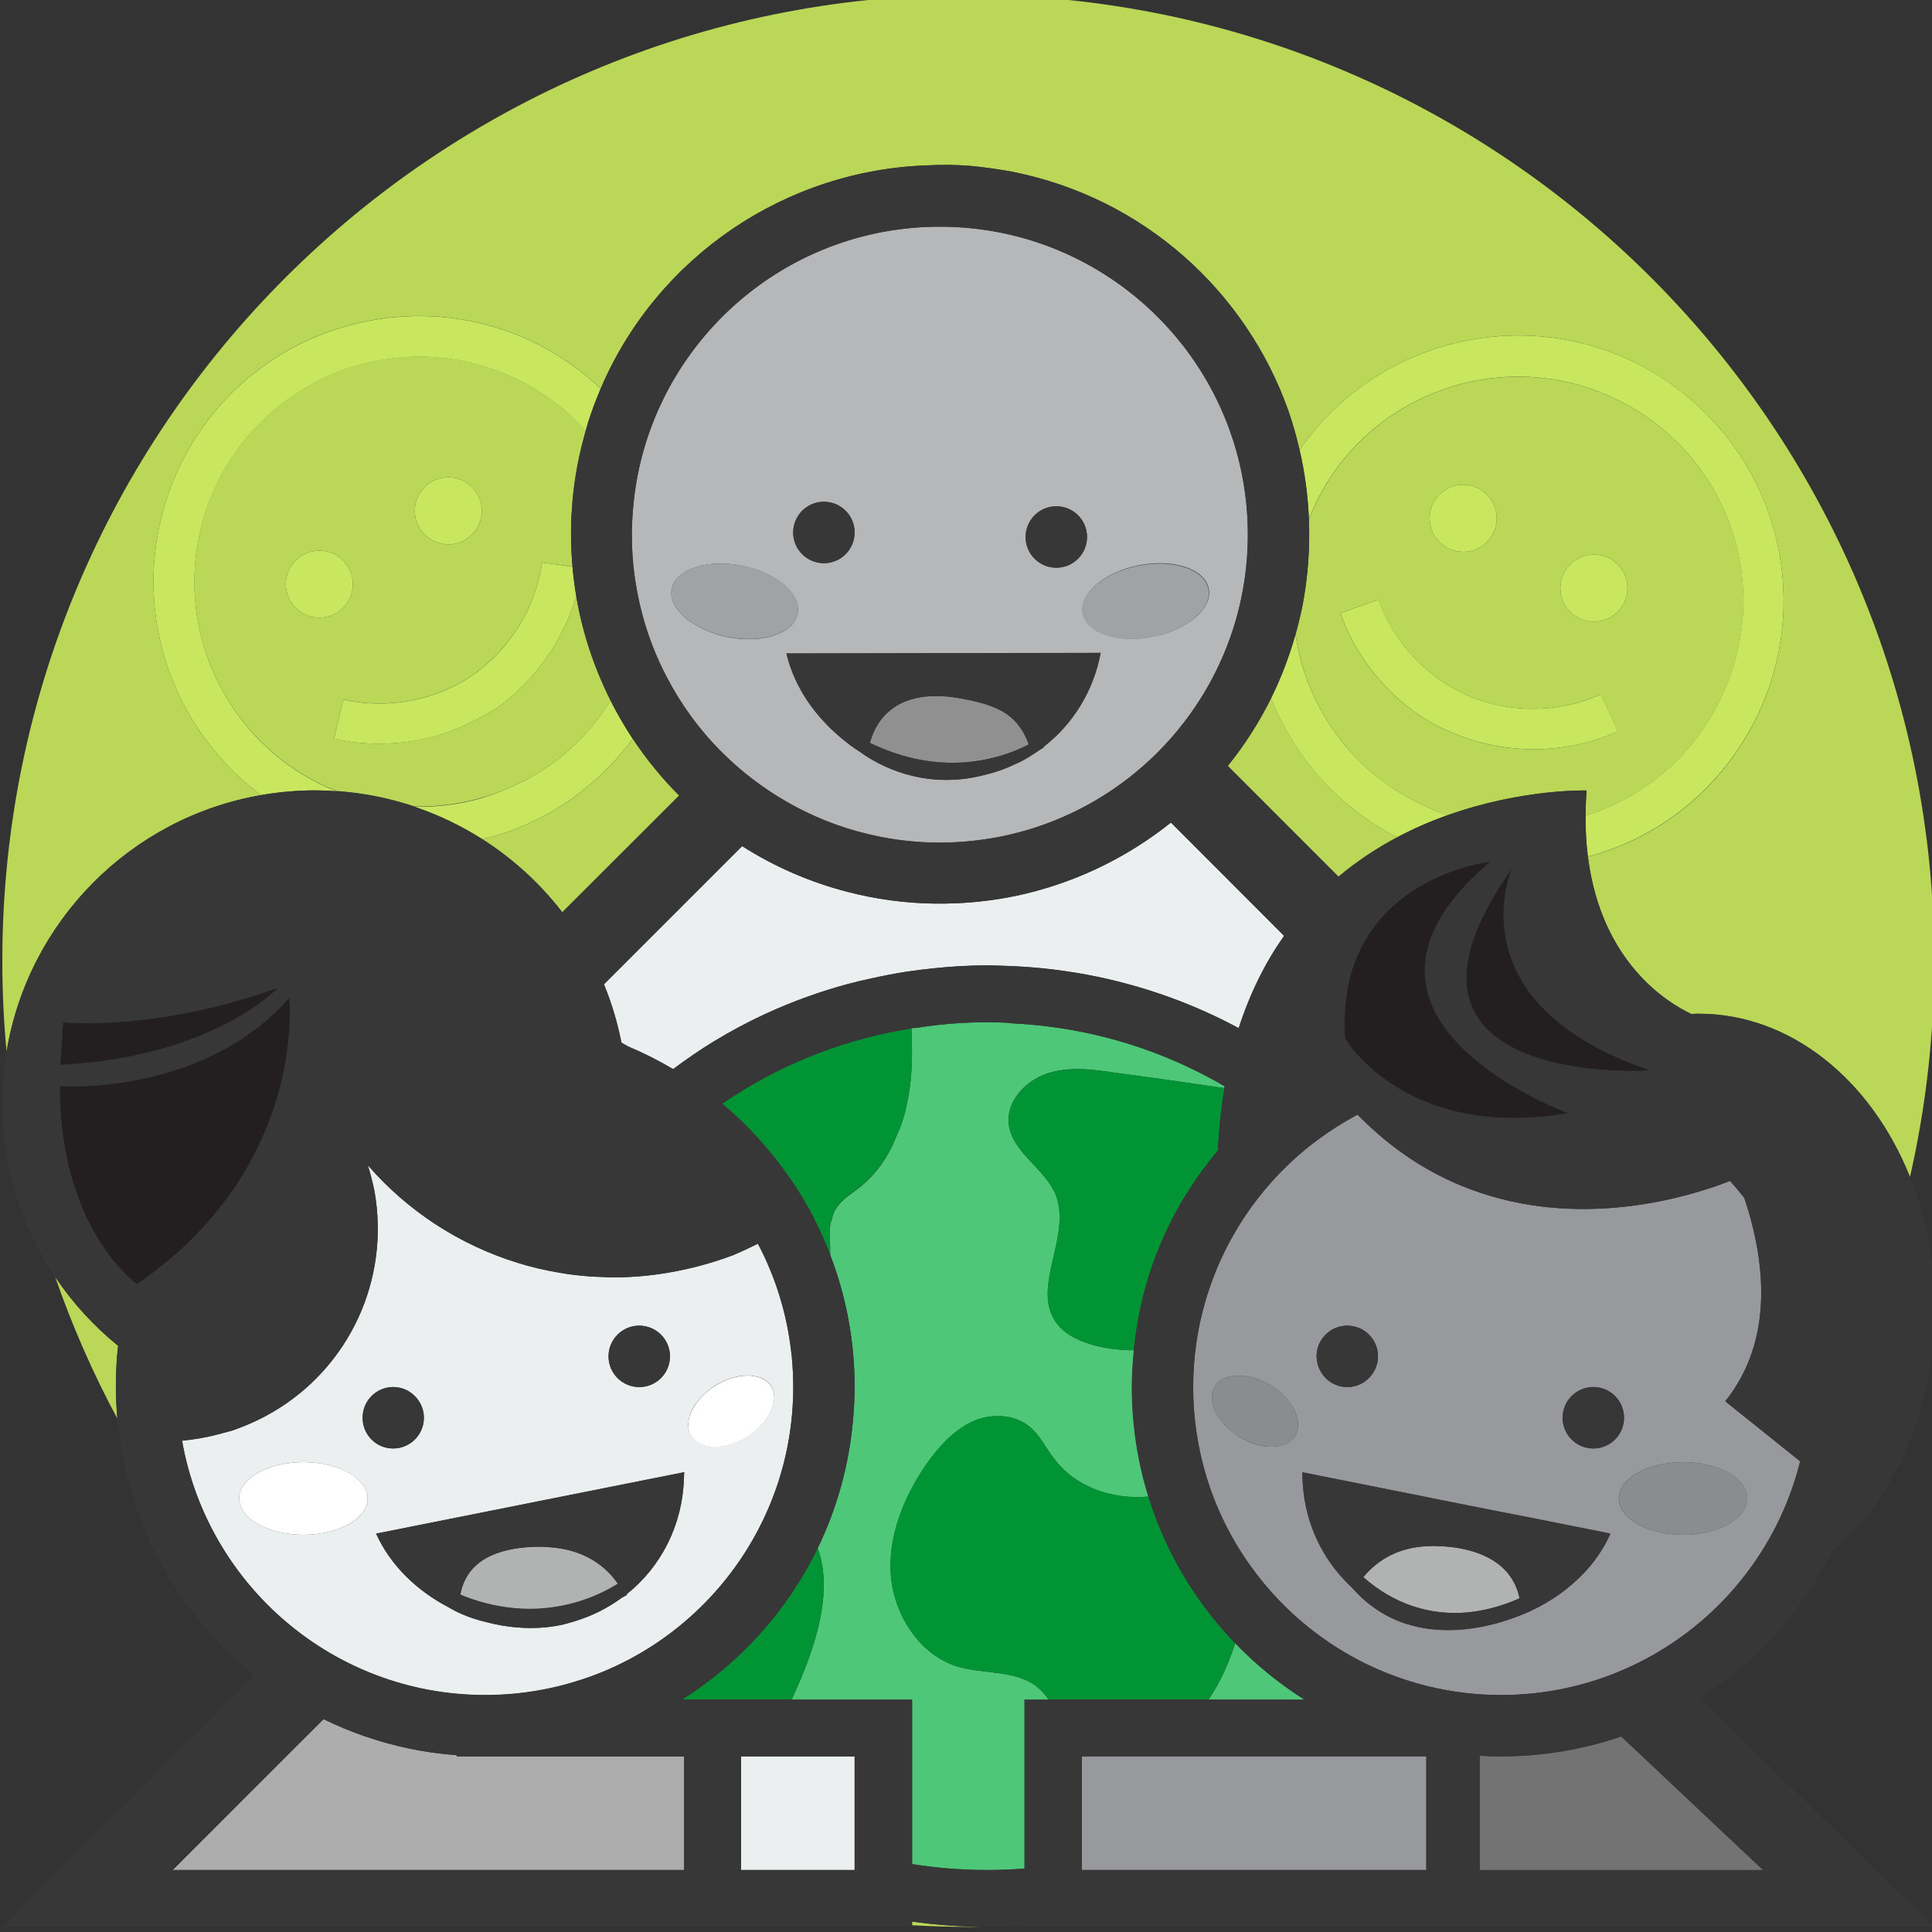 <svg baseProfile="tiny" xmlns="http://www.w3.org/2000/svg" viewBox="0 0 200 200"><rect x="0" y="0" width="200" height="200" fill="#333333" stroke="none"/><g fill="#BBD758"><path d="M177.71 73.18c5.12-9.59 3-21.29-5.18-28.41-1.35-1.18-2.88-2.24-4.47-3.06-11.35-6-25.47-1.71-31.47 9.65-.42.79-.77 1.59-1.09 2.4.11 2.94-.09 5.93-.67 8.95-.2 1.01-.45 2-.72 2.98.79 5.3 3.39 10.31 7.66 14.08 1.35 1.18 2.88 2.24 4.47 3.06 1.17.63 2.38 1.15 3.62 1.56 7.74-2.76 14.38-2.56 14.38-2.56-.07.92-.09 1.79-.1 2.63 5.85-1.85 10.66-5.82 13.57-11.28zm-12.71-15.77c1.92 0 3.47 1.55 3.47 3.47 0 1.92-1.55 3.47-3.47 3.47s-3.47-1.55-3.47-3.47c0-1.91 1.55-3.47 3.47-3.47zm-13.53-7.23c1.92 0 3.47 1.55 3.47 3.47s-1.55 3.47-3.47 3.47-3.47-1.56-3.47-3.47 1.55-3.47 3.47-3.47zm-1.06 25.7c-2.06-.82-3.94-2-5.59-3.47-2.71-2.41-4.88-5.47-6.06-8.94l3.94-1.41c1.53 4.41 5.06 8.18 9.35 10s9.41 1.76 13.65-.18l1.76 3.82c-5.28 2.42-11.7 2.48-17.05.18zM5.72 132.21c1.76 5.07 3.91 9.96 6.42 14.63-.09-1.07-.15-2.15-.15-3.25 0-1.44.06-2.89.23-4.27-2.5-2.04-4.69-4.43-6.5-7.11zM56.94 84.12c-1.88 1.06-3.82 1.88-5.88 2.47-.38.11-.75.19-1.13.28 3.18 2.03 5.99 4.59 8.28 7.57l12.09-12.09c-1.79-1.8-3.4-3.77-4.8-5.88-2.26 3.09-5.15 5.69-8.56 7.65zM139 82.82c-3.37-2.96-5.85-6.6-7.41-10.55-1.25 2.52-2.76 4.87-4.49 7.02l11.46 11.46c1.96-1.64 4.01-2.99 6.08-4.08l-.4-.2c-1.89-1-3.65-2.23-5.24-3.65zM100.24-.53c-55.23 0-100 44.77-100 100 0 3.17.15 6.3.44 9.39 2.24-13.52 12.85-24.21 26.34-26.55-3-2.23-5.59-5.1-7.55-8.55-7.47-13.17-2.88-29.94 10.29-37.47 1.88-1.06 3.82-1.88 5.88-2.47 9.56-2.8 19.58-.2 26.54 6.4 5.84-13.65 19.16-22.67 33.99-23.11 1.41-.06 2.82-.06 4.24.06 1.41.12 2.88.35 4.29.59 13.76 2.71 24.29 12.47 28.65 24.71.47 1.35.86 2.73 1.18 4.12 7.81-11.31 23.06-15.27 35.52-8.65 1.88 1 3.65 2.24 5.24 3.65 9.59 8.41 12.12 22.24 6.12 33.53-3.47 6.47-9.18 11.24-16.24 13.35-.26.08-.53.15-.79.22 1.38 10.91 8.19 15.09 10.69 16.27l.75-.02c9.59 0 17.88 6.88 21.9 16.9 1.64-7.19 2.51-14.68 2.51-22.37.01-55.23-44.77-100-99.99-100zM54.94 80.47c3.44-1.94 6.25-4.67 8.27-7.94-1.7-3.37-2.92-7.01-3.56-10.8-1.37 4.64-4.35 8.84-8.3 11.62-1.88 1.18-3.88 2.12-6 2.76-3.47 1-7.24 1.18-10.76.35l.94-4.06c4.53 1.06 9.59.12 13.41-2.53 3.82-2.65 6.53-7 7.18-11.65l3.14.44c-.31-3.51-.15-7.11.56-10.74.23-1.15.51-2.26.81-3.34-5.92-6.52-15.06-9.29-23.81-6.72-1.71.47-3.41 1.18-4.94 2.12-11.18 6.35-15.06 20.59-8.71 31.76 2.71 4.76 6.86 8.25 11.64 10.14 2.82.19 5.53.74 8.11 1.61 2.32.04 4.68-.25 7.02-.93 1.71-.5 3.41-1.21 5-2.09zm-8.53-31.06c1.92 0 3.47 1.55 3.47 3.47s-1.55 3.47-3.47 3.47-3.47-1.55-3.47-3.47 1.55-3.47 3.47-3.47zm-16.82 11.06c0-1.92 1.55-3.47 3.47-3.47s3.47 1.55 3.47 3.47-1.55 3.47-3.47 3.47-3.47-1.55-3.47-3.47zM94.41 199.3c1.93.11 3.87.17 5.82.17l1.18-.01c-2.37-.03-4.71-.21-7-.54v.38z"/></g><g fill="#C8E65E"><path d="M54.94 80.47c-1.59.88-3.29 1.59-5 2.12-2.33.69-4.7.97-7.02.93 2.48.84 4.83 1.97 7 3.35.38-.09.76-.17 1.13-.28 2.06-.59 4-1.41 5.88-2.47 3.41-1.96 6.3-4.56 8.56-7.64-.84-1.27-1.6-2.59-2.29-3.95-2.01 3.27-4.82 6-8.26 7.94zM23.18 71.76c-6.36-11.17-2.47-25.41 8.7-31.76 1.53-.94 3.24-1.65 4.94-2.12 8.75-2.57 17.9.19 23.81 6.72.08-.3.16-.6.25-.89.38-1.19.82-2.35 1.3-3.48-6.96-6.6-16.97-9.2-26.54-6.4-2.06.59-4 1.41-5.88 2.47-13.17 7.52-17.76 24.29-10.29 37.46 1.96 3.44 4.55 6.32 7.55 8.55 1.81-.31 3.67-.49 5.57-.49.75 0 1.49.03 2.23.09-4.79-1.9-8.94-5.39-11.64-10.15zM51.35 73.35c3.95-2.78 6.93-6.98 8.3-11.62-.17-1.01-.3-2.03-.39-3.06l-3.14-.44c-.65 4.65-3.35 9-7.18 11.65-3.82 2.65-8.88 3.59-13.41 2.53l-.94 4.06c3.53.82 7.29.65 10.76-.35 2.12-.65 4.12-1.59 6-2.77z"/><circle cx="33.06" cy="60.47" r="3.47"/><circle cx="46.41" cy="52.88" r="3.47"/><path d="M175.29 41.59c-1.59-1.41-3.35-2.65-5.24-3.65-12.46-6.61-27.72-2.66-35.52 8.65.54 2.34.86 4.73.96 7.16.32-.81.67-1.61 1.09-2.4 6-11.35 20.12-15.65 31.47-9.65 1.59.82 3.12 1.88 4.47 3.06 8.18 7.12 10.29 18.82 5.18 28.41-2.91 5.47-7.72 9.43-13.57 11.28-.01 1.51.08 2.92.24 4.23.26-.07.53-.14.79-.22 7.06-2.12 12.76-6.88 16.24-13.35 6.01-11.29 3.48-25.11-6.11-33.52zM141.76 79.76c-4.27-3.77-6.87-8.78-7.66-14.08-.65 2.3-1.49 4.5-2.52 6.59 1.56 3.95 4.04 7.59 7.41 10.55 1.59 1.41 3.35 2.65 5.24 3.65l.4.2c1.75-.93 3.51-1.68 5.22-2.29-1.24-.41-2.45-.93-3.62-1.56-1.58-.82-3.11-1.88-4.47-3.06zM165.71 71.88c-4.24 1.94-9.35 2-13.65.18s-7.82-5.59-9.35-10l-3.94 1.41c1.18 3.47 3.35 6.53 6.06 8.94 1.65 1.47 3.53 2.65 5.59 3.47 5.35 2.29 11.76 2.24 17.06-.18l-1.77-3.82z"/><circle cx="151.47" cy="53.65" r="3.47"/><circle cx="165" cy="60.88" r="3.47"/></g><path fill="#737373" d="M167.82 179.75c-3.41 1.17-7.03 1.87-10.8 2.03-.54.02-1.07.04-1.61.04-.75 0-1.5-.03-2.24-.07v11.83h29.34l-14.69-13.83z"/><g fill="#4EC779"><path d="M108.41 111.12l.39-.11c2.18-.61 4.5-.28 6.72.05 3.15.42 6.26.85 9.37 1.31l1.85.27.03-.19c-1.23-.72-2.5-1.39-3.8-2-5.5-2.59-11.59-4.18-18.1-4.51-.63-.08-1.27-.1-1.9-.11l-.74-.01c-1.72 0-3.39.09-5.04.27-.76.08-1.52.18-2.28.31h-.03c-.18 0-.35 0-.53.06.03.7.05 1.4.06 2.1.01 1.71-.08 3.42-.41 5.14-.24 1.24-.53 2.47-1.06 3.59l-.17.4c-.78 2-2 3.75-3.65 5.13-.88.71-1.94 1.29-2.53 2.24-.24.34-.38.71-.46 1.1l-.06.26c-.07.05-.07.11-.07.17-.18.76-.12 1.65-.06 2.47v.85c1.63 4.24 2.53 8.83 2.53 13.68 0 1.05-.05 2.08-.14 3.11-.39 4.83-1.67 9.41-3.68 13.57 1.3 3.58.38 7.78-.94 11.44-.2.61-.45 1.21-.7 1.82l-.12.3-.06.12c-.28.67-.58 1.34-.88 2h12.47v17.03c2.54.4 5.16.61 7.82.61 1.29 0 2.56-.06 3.82-.15v-17.49h2.51c-.28-.41-.6-.79-.98-1.12-2.18-2-5.59-1.47-8.41-2.29-3.94-1.18-6.59-5.29-6.94-9.35s1.29-8.18 3.65-11.59c1.24-1.76 2.71-3.41 4.59-4.35 1.88-.94 4.41-.94 6.06.41 1.12.88 1.71 2.24 2.59 3.35 2.21 2.96 6.04 4.25 9.77 3.92-1.11-3.58-1.71-7.39-1.71-11.33 0-1.29.08-2.56.21-3.82-1.33 0-2.67-.15-3.97-.47-1.53-.41-3.12-1.06-4.06-2.35-2.06-2.82 0-6.59.29-10.12.12-1.12 0-2.12-.35-3.12-1.12-2.76-4.47-4.35-4.88-7.29-.31-2.37 1.69-4.55 3.98-5.31zM127.87 170.09c-.66 2.09-1.55 4.06-2.76 5.85h9.94c-2.63-1.65-5.04-3.62-7.18-5.85z"/></g><g fill="#009435"><path d="M118.88 154.92c-3.72.33-7.55-.96-9.77-3.92-.88-1.12-1.47-2.47-2.59-3.35-1.65-1.35-4.18-1.35-6.06-.41-1.88.94-3.35 2.59-4.59 4.35-2.35 3.41-4 7.53-3.65 11.59s3 8.18 6.94 9.35c2.82.82 6.24.29 8.41 2.29.38.33.7.71.98 1.12h16.54c1.21-1.78 2.1-3.76 2.76-5.85-4.06-4.23-7.18-9.41-8.97-15.17zM91.97 100.92c-.63.12-1.26.26-1.89.4-.76.17-1.52.34-2.26.54.75-.2 1.5-.37 2.26-.54.62-.15 1.25-.28 1.89-.4zM69.69 110.67c.69-.51 1.39-1.02 2.1-1.5-.72.49-1.42.99-2.1 1.5zM92.94 117.29c.53-1.12.82-2.35 1.06-3.59.33-1.71.42-3.42.41-5.14-.01-.7-.02-1.4-.06-2.1-6.15.97-11.87 3.09-16.94 6.1-.91.54-1.8 1.1-2.66 1.7l.39.32c2.11 1.81 4 3.85 5.67 6.07.82 1.09 1.6 2.22 2.3 3.4 1.1 1.84 2.03 3.79 2.81 5.81l.01.04v-.85c-.06-.82-.12-1.71.06-2.47 0-.06 0-.12.06-.18l.06-.26c.08-.38.22-.76.46-1.1.59-.94 1.65-1.53 2.53-2.24 1.65-1.38 2.87-3.13 3.65-5.13.07-.11.14-.24.19-.38zM70.6 175.94h11.34c.3-.66.6-1.33.88-2l.06-.12.12-.3c.25-.61.5-1.21.7-1.82 1.32-3.67 2.25-7.86.94-11.44-3.12 6.45-8.01 11.88-14.04 15.68zM109.29 123.71c.35 1 .47 2 .35 3.12-.29 3.53-2.35 7.29-.29 10.12.94 1.29 2.53 1.94 4.06 2.35 1.3.33 2.64.47 3.97.47.3-3.03.93-5.95 1.89-8.71.85-2.46 1.94-4.8 3.26-7l.35-.54c.96-1.55 2.03-3.03 3.2-4.42.08-1.78.24-3.47.47-5.09.06-.46.13-.92.21-1.37l-1.85-.27c-3.11-.45-6.22-.89-9.37-1.31-2.22-.33-4.54-.65-6.72-.05l-.39.11c-2.29.76-4.29 2.94-4 5.29.39 2.94 3.75 4.53 4.86 7.3z"/></g><path fill="#ADADAD" d="M47.29 181.82v-.12c-1.69-.13-3.36-.36-4.98-.7-3.09-.65-6.05-1.68-8.81-3.03l-15.62 15.62h52.94v-11.76h-23.53z"/><g fill="#ECEFF0"><path d="M121.21 85.15c-1.12.89-2.29 1.72-3.5 2.49-3.8 2.39-8.01 4.13-12.46 5.08-2.08.44-4.22.71-6.39.79-2.93.12-5.92-.09-8.92-.68-.73-.14-1.44-.31-2.15-.49-3.98-1.02-7.66-2.64-10.97-4.75l-14.31 14.31c.79 1.93 1.4 3.95 1.81 6.04l.64.36.05.03c1.61.68 3.17 1.47 4.66 2.35 1.38-1.03 2.8-2.01 4.28-2.91 1.7-1.03 3.46-1.97 5.28-2.81 2.73-1.26 5.6-2.3 8.56-3.1.75-.2 1.5-.37 2.26-.54 1.26-.28 2.52-.53 3.81-.73.92-.14 1.86-.25 2.81-.35 1.83-.19 3.69-.3 5.55-.3.61 0 1.22.03 1.83.05 3.28.11 6.49.49 9.6 1.14 5.18 1.09 10.09 2.89 14.57 5.31 1.2-3.72 2.81-6.88 4.7-9.56l-11.71-11.73zM76.71 181.82h11.76v11.76h-11.76zM82.08 145.13c.02-.51.04-1.03.04-1.55 0-1.08-.06-2.15-.16-3.2l-.06-.5c-.46-3.98-1.65-7.74-3.44-11.14-.84.42-1.7.83-2.57 1.19-2.42.91-5.03 1.59-7.73 1.97-1.5.21-3.03.33-4.57.33-.41 0-.81-.02-1.21-.04-.94-.03-1.87-.09-2.79-.2h-.03c-.53-.06-1.05-.15-1.57-.23-.77-.13-1.54-.28-2.3-.46-.7-.17-1.4-.36-2.08-.57-6.11-1.88-11.47-5.43-15.53-10.11.27.89.5 1.78.68 2.66 1.64 9.15-2.59 18.29-10.59 22.93-1.16.67-2.39 1.25-3.7 1.72-.59.24-1.24.35-1.82.53-1.27.34-2.54.55-3.8.67 2.63 14.96 15.68 26.33 31.39 26.33 2.26 0 4.47-.24 6.6-.69.85-.18 1.69-.39 2.51-.64.64-.19 1.28-.4 1.91-.63.46-.17.92-.35 1.37-.54 7.95-3.35 14.24-9.84 17.36-17.91 1.19-3.09 1.92-6.43 2.09-9.92zm-8.02-1.71c1.83-1.13 3.84-1.32 5.04-.62.28.16.51.37.69.62l.06.07.03.08c.82 1.47-.29 3.74-2.54 5.14-2.29 1.42-4.89 1.38-5.79-.08-.53-.86-.35-2.03.35-3.13.49-.75 1.22-1.49 2.16-2.08zm-4.71-3.01c0 1.75-1.42 3.18-3.18 3.18-1.75 0-3.18-1.42-3.18-3.18 0-1.75 1.42-3.18 3.18-3.18 1.76.01 3.18 1.43 3.18 3.18zm-37.94 18.47c-3.67 0-6.65-1.69-6.65-3.76 0-2.08 2.98-3.76 6.65-3.76 3.67 0 6.65 1.69 6.65 3.76 0 2.08-2.98 3.76-6.65 3.76zm6.12-12.12c0-.21.02-.42.06-.62.29-1.46 1.57-2.55 3.11-2.55.99 0 1.86.46 2.44 1.17.45.55.73 1.24.73 2.01 0 1.75-1.42 3.18-3.18 3.18s-3.16-1.43-3.16-3.19zm27.36 18.25l-.01.1-.53.3c-1.41 1.03-3.01 1.85-4.76 2.39l-.17.05c-.38.11-.75.23-1.13.32l-.04.01c-1.55.34-3.14.42-4.73.29-1.04-.09-2.08-.27-3.1-.53-2.14-.49-3.54-1.28-3.98-1.55-3.32-1.73-6.04-4.37-7.51-7.63l11.24-2.24 4.31-.86 1.44-.29 6.53-1.3 7.07-1.41 1.3-.26-.03.7c-.15 4.71-2.31 9.05-5.9 11.91z"/></g><g fill="#fff"><ellipse cx="31.41" cy="155.12" rx="6.65" ry="3.76"/><path d="M79.88 143.59l-.03-.08-.06-.07c-.18-.26-.42-.46-.69-.62-1.2-.71-3.21-.52-5.04.62-.94.58-1.67 1.32-2.16 2.09-.7 1.1-.88 2.27-.35 3.13.91 1.46 3.5 1.5 5.79.08 2.25-1.41 3.37-3.69 2.54-5.15z"/></g><g fill="#97999C"><path d="M112 181.82h35.65v11.76h-35.65zM185.97 150.97l-7.38-5.91c.87-1.08 1.56-2.22 2.1-3.39 2.72-5.89 1.57-12.61-.12-17.65-.47-.61-.96-1.2-1.48-1.77-4.02 1.57-14.73 4.92-25.78 1.25-1.52-.5-3.04-1.14-4.56-1.93l-.02-.01c-2.81-1.47-5.57-3.49-8.2-6.17l-.14.07-.13.07c-1.3.71-2.55 1.5-3.74 2.38l-.25.18c-.32.24-.63.49-.95.74-.73.59-1.43 1.22-2.11 1.87-2.16 2.09-4.02 4.49-5.52 7.12-.23.41-.45.82-.67 1.23-.93 1.82-1.7 3.74-2.27 5.74-.39 1.37-.7 2.77-.91 4.21-.22 1.5-.33 3.03-.33 4.59 0 3.21.48 6.31 1.36 9.23 1.01 3.35 2.56 6.46 4.55 9.25 1.77 2.48 3.88 4.69 6.27 6.58 1.76 1.39 3.67 2.6 5.71 3.59l.71.33c.44.2.89.4 1.34.58 1.38.56 2.82 1.03 4.29 1.39l.05.01c2.44.6 4.98.92 7.61.92.58 0 1.15-.02 1.72-.05 3.94-.21 7.68-1.14 11.11-2.65 3.76-1.66 7.15-4.02 9.98-6.92 3.89-3.99 6.75-8.99 8.13-14.57l-.37-.31zm-5.09 4.15c0 2.08-2.98 3.76-6.65 3.76s-6.65-1.69-6.65-3.76c0-2.08 2.98-3.76 6.65-3.76s6.65 1.68 6.65 3.76zm-44.59-14.71c0-1.75 1.42-3.18 3.18-3.18s3.18 1.42 3.18 3.18c0 .61-.18 1.17-.48 1.66-.56.91-1.55 1.52-2.7 1.52-1.59 0-2.9-1.18-3.13-2.7-.02-.16-.05-.32-.05-.48zm28.65 3.18c1.75 0 3.18 1.42 3.18 3.18s-1.42 3.18-3.18 3.18c-1.75 0-3.18-1.42-3.18-3.18s1.43-3.18 3.18-3.18zm-36.66 5.14c-2.29-1.42-3.42-3.76-2.51-5.22.53-.86 1.65-1.21 2.94-1.08.91.09 1.9.41 2.85 1 2.29 1.42 3.42 3.76 2.51 5.22-.44.71-1.27 1.07-2.28 1.11-1.07.04-2.33-.29-3.51-1.03zm30.07 18.09c-.56.26-1.14.48-1.72.69-1.32.48-3.4 1.09-5.79 1.22-1.48.08-3.08-.02-4.67-.45-.46-.12-.92-.27-1.37-.45-1.16-.46-2.31-1.13-3.39-2.04-.54-.46-1.07-.98-1.58-1.57l-.04-.03c-2.9-2.73-4.67-6.5-4.92-10.59-.02-.39-.06-.78-.05-1.18l6.11 1.22 6.91 1.38.74.15 1.44.29 4.33.86 4.25.85 8.11 1.62c-.6 1.33-1.4 2.56-2.37 3.66-1.62 1.81-3.68 3.31-5.99 4.37z"/></g><ellipse fill="#8A8C8F" cx="174.24" cy="155.12" rx="6.65" ry="3.76"/><path fill="#8A8C8F" d="M128.71 142.43c-1.29-.13-2.41.22-2.94 1.08-.91 1.46.22 3.8 2.51 5.22 1.18.73 2.45 1.07 3.52 1.03-.63-1.32-1.1-2.73-1.62-4.12-.38-1.07-.87-2.2-1.47-3.21zM134.07 148.65c.91-1.46-.22-3.8-2.51-5.22-.95-.59-1.94-.91-2.85-1 .6 1.01 1.09 2.14 1.47 3.22.52 1.39.99 2.8 1.62 4.12 1-.05 1.83-.41 2.27-1.12z"/><g fill="#231F20"><path d="M6.18 112.41c0 12.59 5.66 18.52 7.45 20.08.33.29.55.45.55.45 2.04-1.39 3.8-2.85 5.35-4.35 3.34-3.23 5.62-6.62 7.18-9.85 1.22-2.52 2-4.93 2.49-7.07 1.12-4.91.75-8.38.75-8.38-8.95 10.18-23.71 9.18-23.77 9.12zM28.82 102.24c-12.71 4.59-22.29 3.59-22.29 3.59l-.29 4.41c15.82-.77 22.58-8 22.58-8zM164.84 108.19c-.48-.27-.94-.54-1.37-.82-.8-.51-1.51-1.03-2.16-1.56-8.69-7.11-4.77-15.94-4.77-15.94-5.07 7.15-5.56 11.88-3.84 15.01.1.19.22.37.34.55.44.66.99 1.24 1.62 1.75.36.3.75.57 1.16.82 1.82 1.12 4.05 1.81 6.23 2.23 4.51.88 8.81.61 8.84.58-2.36-.78-4.35-1.67-6.05-2.62zM157.42 112.9c-.64-.36-1.3-.76-1.98-1.19-1.63-1.06-3.29-2.35-4.67-3.84-.58-.63-1.1-1.29-1.56-1.99-1.18-1.82-1.88-3.87-1.69-6.15.25-3.04 2.08-6.47 6.43-10.24l.34-.3s-.43.05-1.15.2c-2.15.46-6.87 1.86-10.23 5.73-1.74 2-3.11 4.65-3.57 8.18-.17 1.29-.22 2.7-.11 4.24 0 0 .25.42.77 1.07.47.58 1.15 1.33 2.08 2.14.95.82 2.16 1.69 3.64 2.47 1.53.81 3.36 1.51 5.51 1.98 1.06.23 2.19.39 3.41.48.8.06 1.64.08 2.51.07 1.63-.02 3.37-.18 5.25-.5 0 .01-1.56-.54-3.66-1.62-.42-.23-.86-.47-1.32-.73z"/></g><g fill="#B1B3B3"><path d="M59.29 160.58c-.75-.22-1.56-.36-2.42-.42-.29-.02-.56-.05-.86-.05l-.64.01c-1.65.05-3.12.31-4.34.83-1.78.76-3 2.08-3.37 4.12 1.79.74 3.48 1.15 5.06 1.34 1.72.21 3.31.15 4.73-.07.5-.08.97-.17 1.43-.28l.36-.09c2.13-.56 3.76-1.43 4.75-2.05-1.16-1.61-2.73-2.75-4.7-3.34zM153.48 160.97c-1.24-.53-2.7-.83-4.3-.91h-.04c-.52-.03-1.01-.03-1.49 0-2.8.17-4.92 1.29-6.51 3.2.98.88 2.48 2 4.48 2.78.43.17.89.32 1.37.45 1.36.37 2.9.56 4.61.45 1.74-.12 3.65-.57 5.72-1.48-.46-2.19-1.86-3.64-3.84-4.49z"/></g><path fill="#B6B7B8" d="M97.29 23.47c-14.34 0-26.47 9.47-30.48 22.51-.68 2.2-1.11 4.5-1.3 6.87-.06.83-.11 1.66-.11 2.51 0 2.83.37 5.57 1.07 8.19.6 2.28 1.46 4.46 2.52 6.5 1.51 2.91 3.45 5.56 5.75 7.85 1.98 1.98 4.22 3.69 6.67 5.1 1.93 1.11 3.99 2.03 6.15 2.72 3.07.98 6.34 1.52 9.73 1.52 1.23 0 2.45-.08 3.64-.21 2.44-.28 4.8-.83 7.05-1.63.7-.25 1.39-.52 2.07-.82 2.38-1.04 4.61-2.37 6.65-3.93 2.2-1.69 4.18-3.67 5.87-5.87 4.14-5.38 6.6-12.11 6.6-19.42.01-17.62-14.27-31.89-31.88-31.89zm12.06 28.94c1.75 0 3.18 1.42 3.18 3.18 0 1.75-1.42 3.18-3.18 3.18-1.75 0-3.18-1.42-3.18-3.18.01-1.76 1.43-3.18 3.18-3.18zm-24.06-.47c1.75 0 3.18 1.42 3.18 3.18 0 1.75-1.42 3.18-3.18 3.18s-3.18-1.42-3.18-3.18c.01-1.76 1.43-3.18 3.18-3.18zm-14.69 11.7c-.83-.83-1.25-1.77-1.07-2.68.13-.68.6-1.26 1.28-1.69 1.35-.86 3.58-1.19 5.97-.71 3.6.71 6.2 2.94 5.79 4.98-.4 2.04-3.65 3.12-7.25 2.41-2-.41-3.68-1.28-4.72-2.31zm11.73 6.68c-.39-.86-.7-1.75-.92-2.67l32.53-.06c-.74 3.96-2.87 7.38-5.9 9.72l.02.05c-.2.14-.4.26-.59.38l-.06.04c-.62.43-1.26.83-1.94 1.16l-.32.14c-.99.48-2.04.86-3.13 1.12-.5.13-.99.24-1.47.32l-.45.07c-5.68.8-9.79-1.81-11.05-2.74-.34-.22-.67-.43-.99-.67l-.46-.36c-2.28-1.78-4.13-4-5.27-6.5zm37.01-4.41c-3.6.71-6.85-.37-7.25-2.41-.4-2.04 2.19-4.27 5.79-4.98 3.6-.71 6.85.37 7.25 2.41.41 2.05-2.19 4.28-5.79 4.98z"/><path fill="#909091" d="M99.71 72.35c-3.14-.64-5.98-.3-7.84 1.42-.76.7-1.36 1.64-1.74 2.83l-.09.3c1.83.89 3.57 1.44 5.2 1.75 3.18.6 5.92.26 8.02-.32 1.38-.38 2.49-.87 3.24-1.27-1.08-2.91-2.92-4-6.79-4.71z"/><g fill="#373737"><path d="M40.71 149.94c1.75 0 3.18-1.42 3.18-3.18 0-.77-.28-1.46-.73-2.01-.58-.71-1.45-1.17-2.44-1.17-1.54 0-2.82 1.1-3.11 2.55-.04.2-.06.41-.06.62-.02 1.77 1.4 3.19 3.16 3.19z"/><circle cx="66.18" cy="140.41" r="3.18"/><path d="M46.45 166.39c.44.27 1.83 1.06 3.98 1.55 1.02.27 2.06.45 3.1.53 1.59.13 3.18.05 4.73-.29l.04-.01c.39-.09.76-.21 1.13-.32l.17-.05c1.75-.54 3.35-1.36 4.76-2.39l.53-.3.01-.1c3.59-2.86 5.75-7.2 5.9-11.91l.03-.7-1.3.26-7.07 1.41-6.53 1.3-1.44.29-4.31.86-11.24 2.24c1.47 3.26 4.19 5.9 7.51 7.63zm4.57-5.43c1.22-.52 2.69-.78 4.34-.83l.64-.01c.3 0 .58.03.86.05.87.06 1.68.19 2.42.42 1.98.59 3.54 1.73 4.68 3.37-.99.62-2.62 1.49-4.75 2.05l-.36.09c-.45.11-.93.2-1.43.28-1.42.22-3 .28-4.73.07-1.58-.19-3.27-.61-5.06-1.34.39-2.07 1.61-3.39 3.39-4.15zM189.6 160.7c6.45-5.5 10.69-14.74 10.69-25.23 0-4.9-.93-9.52-2.57-13.63-4.01-10.02-12.31-16.9-21.9-16.9-.25 0-.5.01-.75.02-2.5-1.18-9.31-5.36-10.69-16.27-.17-1.31-.25-2.72-.24-4.23 0-.85.03-1.72.1-2.63 0 0-6.64-.2-14.38 2.56-1.71.61-3.46 1.36-5.22 2.29-2.07 1.09-4.13 2.44-6.08 4.08l-11.46-11.47c1.73-2.15 3.24-4.5 4.49-7.02 1.03-2.08 1.87-4.28 2.52-6.59.27-.98.52-1.97.72-2.98.58-3.02.78-6.01.67-8.95-.09-2.43-.42-4.82-.96-7.16-.32-1.39-.71-2.77-1.18-4.12-4.35-12.24-14.88-22-28.65-24.71-1.41-.24-2.88-.47-4.29-.59-1.41-.12-2.82-.12-4.24-.06-14.83.43-28.15 9.45-33.99 23.11-.48 1.13-.92 2.29-1.3 3.48l-.25.89c-.3 1.08-.58 2.19-.81 3.34-.71 3.63-.87 7.23-.56 10.74.09 1.03.22 2.05.39 3.06.65 3.79 1.86 7.42 3.56 10.8.69 1.36 1.45 2.68 2.29 3.95 1.4 2.11 3 4.08 4.8 5.88l-12.1 12.08c-2.3-2.98-5.1-5.54-8.28-7.57-2.17-1.38-4.52-2.51-7-3.35-2.57-.87-5.29-1.42-8.11-1.61-.74-.05-1.48-.09-2.23-.09-1.9 0-3.76.17-5.57.49-13.49 2.34-24.1 13.03-26.34 26.55-.29 1.73-.44 3.5-.44 5.32 0 6.68 2.02 12.88 5.49 18.03 1.8 2.68 4 5.08 6.51 7.11-.17 1.39-.23 2.83-.23 4.27 0 1.1.06 2.18.15 3.25.9 10.73 6.23 20.19 14.16 26.56l-26.08 26.07h94.18v-.55c2.29.32 4.63.5 7 .54l.82.01c1.29 0 2.56-.05 3.82-.14v.14h94.18l-24.27-23.65c5.8-3.7 10.53-8.93 13.63-15.12zm-21.36 12.07c-3.43 1.51-7.17 2.44-11.11 2.65-.57.03-1.15.05-1.72.05-2.62 0-5.17-.32-7.61-.92l-.05-.01c-1.47-.36-2.9-.83-4.29-1.39-.45-.18-.9-.38-1.34-.58l-.71-.33c-2.03-1-3.94-2.21-5.71-3.59-2.39-1.88-4.5-4.1-6.27-6.58-1.98-2.78-3.54-5.9-4.55-9.25-.88-2.92-1.36-6.02-1.36-9.23 0-1.56.12-3.09.33-4.59.21-1.44.51-2.84.91-4.21.57-2 1.34-3.92 2.27-5.74.21-.42.44-.83.67-1.23 1.5-2.63 3.36-5.02 5.52-7.12.68-.65 1.38-1.28 2.11-1.87.31-.25.62-.5.95-.74l.25-.18c1.19-.87 2.43-1.67 3.74-2.38l.13-.07.14-.07c2.63 2.68 5.4 4.7 8.2 6.17l.02.01c1.51.79 3.04 1.42 4.56 1.93 11.05 3.67 21.76.33 25.78-1.25.51.57 1 1.16 1.48 1.77 1.69 5.04 2.84 11.77.12 17.65-.54 1.17-1.23 2.31-2.1 3.39l7.38 5.91.39.31c-1.38 5.58-4.24 10.58-8.13 14.57-2.85 2.9-6.23 5.27-10 6.92zm-62.18 3.17v17.49c-1.26.1-2.54.15-3.82.15-2.67 0-5.28-.21-7.82-.61v-17.03h-23.82c6.02-3.8 10.92-9.23 14.05-15.68 2.02-4.16 3.29-8.74 3.68-13.57.08-1.03.14-2.06.14-3.11 0-4.85-.9-9.44-2.53-13.68l-.01-.04c-.78-2.02-1.71-3.97-2.81-5.81-.7-1.18-1.48-2.31-2.3-3.4-1.67-2.22-3.57-4.26-5.67-6.07l-.39-.32c.87-.59 1.75-1.16 2.66-1.7 5.07-3 10.79-5.13 16.94-6.1.18-.06.35-.06.53-.06h.03c.76-.13 1.52-.23 2.28-.31 1.65-.18 3.32-.27 5.04-.27l.74.01c.63.01 1.27.02 1.9.11 6.51.33 12.6 1.92 18.1 4.51 1.3.61 2.57 1.28 3.8 2l-.03.19c-.08.45-.14.91-.21 1.37-.22 1.62-.38 3.31-.47 5.09-1.17 1.4-2.24 2.87-3.2 4.42l-.35.54c-1.32 2.2-2.41 4.54-3.26 7-.96 2.77-1.59 5.68-1.89 8.71-.12 1.26-.21 2.53-.21 3.82 0 3.95.6 7.75 1.71 11.33 1.79 5.76 4.9 10.94 8.99 15.18 2.14 2.23 4.55 4.19 7.17 5.85h-28.97zm-83.41-27.47c.59-.18 1.24-.29 1.82-.53 1.31-.47 2.55-1.05 3.7-1.72 8-4.64 12.23-13.78 10.59-22.93-.18-.89-.41-1.78-.68-2.66 4.06 4.68 9.42 8.23 15.53 10.11.68.21 1.38.4 2.08.57.76.18 1.52.33 2.3.46.52.09 1.04.17 1.57.23h.03c.92.11 1.85.17 2.79.2.4.01.81.04 1.21.04 1.54 0 3.06-.12 4.57-.33 2.7-.38 5.31-1.06 7.73-1.97.87-.37 1.73-.77 2.57-1.19 1.79 3.4 2.98 7.15 3.44 11.14l.06.5c.1 1.05.16 2.12.16 3.2 0 .52-.01 1.03-.04 1.55-.17 3.49-.9 6.83-2.1 9.93-3.12 8.07-9.41 14.55-17.36 17.91-.45.19-.91.37-1.37.54-.63.23-1.27.44-1.91.63-.82.25-1.66.46-2.51.64-2.13.45-4.33.69-6.6.69-15.71 0-28.76-11.37-31.39-26.33 1.27-.13 2.54-.34 3.81-.68zm130.38-43.04c-.12-.18-.23-.36-.34-.55-1.72-3.12-1.23-7.85 3.84-15.01 0 0-3.92 8.82 4.77 15.94.65.53 1.37 1.05 2.16 1.56.43.28.89.55 1.37.82 1.7.95 3.69 1.84 6.05 2.63-.02.02-4.32.29-8.84-.58-2.18-.42-4.41-1.12-6.23-2.23-.41-.25-.8-.52-1.16-.82-.63-.51-1.18-1.1-1.62-1.76zm.12-16.05c.71-.15 1.15-.2 1.15-.2l-.34.3c-4.35 3.77-6.18 7.2-6.43 10.24-.19 2.28.51 4.34 1.69 6.15.46.7.98 1.36 1.56 1.99 1.38 1.5 3.04 2.78 4.67 3.84.67.44 1.34.84 1.98 1.19.46.26.91.5 1.33.71 2.11 1.08 3.66 1.64 3.66 1.62-1.88.33-3.63.48-5.25.5-.87.01-1.71-.01-2.51-.07-1.22-.09-2.35-.26-3.41-.48-2.15-.46-3.98-1.17-5.51-1.98-1.48-.78-2.69-1.65-3.64-2.47-.93-.81-1.62-1.56-2.08-2.14-.52-.65-.77-1.07-.77-1.07-.1-1.54-.06-2.95.11-4.24.46-3.53 1.83-6.18 3.57-8.18 3.34-3.85 8.07-5.25 10.22-5.71zm-84.15-19.34c-1.07-2.05-1.92-4.23-2.52-6.5-.69-2.61-1.07-5.36-1.07-8.19 0-.84.04-1.68.11-2.51.18-2.37.62-4.67 1.3-6.87 4-13.03 16.13-22.51 30.48-22.51 17.61 0 31.88 14.27 31.88 31.88 0 7.31-2.47 14.04-6.6 19.42-1.69 2.2-3.67 4.18-5.87 5.87-2.04 1.57-4.27 2.89-6.65 3.93-.68.3-1.37.57-2.07.82-2.24.8-4.6 1.35-7.05 1.63-1.2.14-2.41.21-3.64.21-3.4 0-6.66-.54-9.73-1.52-2.16-.69-4.21-1.61-6.15-2.72-2.44-1.41-4.69-3.12-6.67-5.1-2.3-2.28-4.24-4.93-5.75-7.84zm7.83 17.55c3.31 2.11 6.99 3.73 10.97 4.75.71.18 1.42.35 2.15.49 3 .59 5.99.8 8.92.68 2.17-.09 4.3-.35 6.39-.79 4.45-.95 8.67-2.68 12.46-5.08 1.21-.76 2.38-1.59 3.5-2.49l11.72 11.72c-1.89 2.68-3.5 5.84-4.7 9.56-4.49-2.42-9.39-4.22-14.57-5.31-3.11-.65-6.32-1.04-9.6-1.14-.61-.02-1.22-.05-1.83-.05-1.86 0-3.72.11-5.55.3-.94.1-1.88.21-2.81.35-1.29.19-2.55.45-3.81.73-.76.17-1.52.34-2.26.54-2.97.8-5.83 1.84-8.56 3.1-1.82.84-3.58 1.78-5.28 2.81-1.48.9-2.9 1.88-4.28 2.91-1.49-.88-3.04-1.67-4.66-2.35l-.05-.03-.64-.36c-.41-2.09-1.02-4.11-1.81-6.04l14.3-14.3zm-70.3 18.23s9.59 1 22.29-3.59c0 0-6.76 7.24-22.59 8l.3-4.41zm-.35 6.59c.06.06 14.82 1.06 23.76-9.12 0 0 .38 3.47-.75 8.38-.49 2.14-1.27 4.55-2.49 7.07-1.56 3.23-3.85 6.62-7.18 9.85-1.55 1.5-3.31 2.96-5.35 4.35 0 0-.21-.16-.55-.45-1.78-1.56-7.44-7.49-7.44-20.08zm11.48 81.18l15.82-15.63.02.01c2.77 1.35 5.72 2.37 8.81 3.03 1.62.34 3.29.57 4.98.7v.12h23.53v11.76h-53.16zm59.05 0v-11.76h11.76v11.76h-11.76zm35.29 0v-11.76h35.65v11.76h-35.65zm41.18 0v-11.83c.74.04 1.48.07 2.24.07.54 0 1.08-.02 1.61-.04 3.77-.16 7.39-.86 10.8-2.03l14.69 13.84h-29.34z"/><circle cx="164.94" cy="146.76" r="3.18"/><path d="M139.47 143.59c1.15 0 2.14-.61 2.7-1.52.3-.48.48-1.05.48-1.66 0-1.75-1.42-3.18-3.18-3.18s-3.18 1.42-3.18 3.18c0 .16.02.32.05.47.23 1.53 1.54 2.71 3.13 2.71zM154.34 156.3l-4.33-.86-1.44-.29-.74-.15-6.91-1.38-6.11-1.22c0 .4.03.79.05 1.18.25 4.08 2.02 7.85 4.92 10.59l.04.03.35.37.02.02c.39.43.8.83 1.21 1.18 1.08.91 2.23 1.58 3.39 2.04.46.18.91.33 1.37.45 1.6.43 3.19.53 4.67.45 2.38-.13 4.47-.74 5.79-1.22.58-.2 1.16-.43 1.72-.69 2.31-1.06 4.37-2.56 5.98-4.4.97-1.11 1.78-2.33 2.37-3.66l-8.11-1.62-4.24-.82zm-6.7 3.76c.48-.03.97-.03 1.49 0h.04c1.6.08 3.06.38 4.3.91 1.98.85 3.38 2.3 3.83 4.49-2.08.91-3.99 1.36-5.72 1.48-1.71.12-3.25-.07-4.61-.45-.48-.13-.93-.28-1.37-.45-1.99-.78-3.5-1.9-4.48-2.78 1.6-1.91 3.72-3.04 6.52-3.2z"/><circle cx="85.29" cy="55.12" r="3.18"/><circle cx="109.35" cy="55.59" r="3.18"/><path d="M87.6 76.81c.15.12.3.25.46.36.32.24.65.45.99.67 1.25.93 5.37 3.54 11.05 2.74l.45-.07c.48-.08.97-.19 1.47-.32 1.1-.26 2.15-.64 3.13-1.12l.32-.14c.68-.34 1.32-.74 1.94-1.16l.06-.04.59-.38-.02-.05c3.03-2.34 5.15-5.76 5.9-9.72l-32.53.06c.21.92.53 1.81.92 2.67 1.14 2.51 2.99 4.73 5.27 6.5zm12.11-4.46c3.87.71 5.71 1.8 6.8 4.71-.76.4-1.86.88-3.24 1.27-2.1.58-4.84.92-8.02.32-1.63-.31-3.37-.86-5.2-1.75l.09-.3c.38-1.2.98-2.13 1.74-2.83 1.84-1.72 4.69-2.05 7.83-1.42z"/></g><g fill="#A1A2A3"><path d="M76.78 58.55c-2.39-.47-4.62-.15-5.97.71-.68.44-1.14 1.01-1.28 1.69-.18.91.24 1.85 1.07 2.68 1.04 1.04 2.73 1.9 4.73 2.3 3.6.71 6.85-.37 7.25-2.41.4-2.04-2.2-4.27-5.8-4.97z"/><ellipse transform="matrix(.981 -.193 .193 .981 -9.791 24.103)" cx="118.61" cy="62.22" rx="6.65" ry="3.76"/></g></svg>